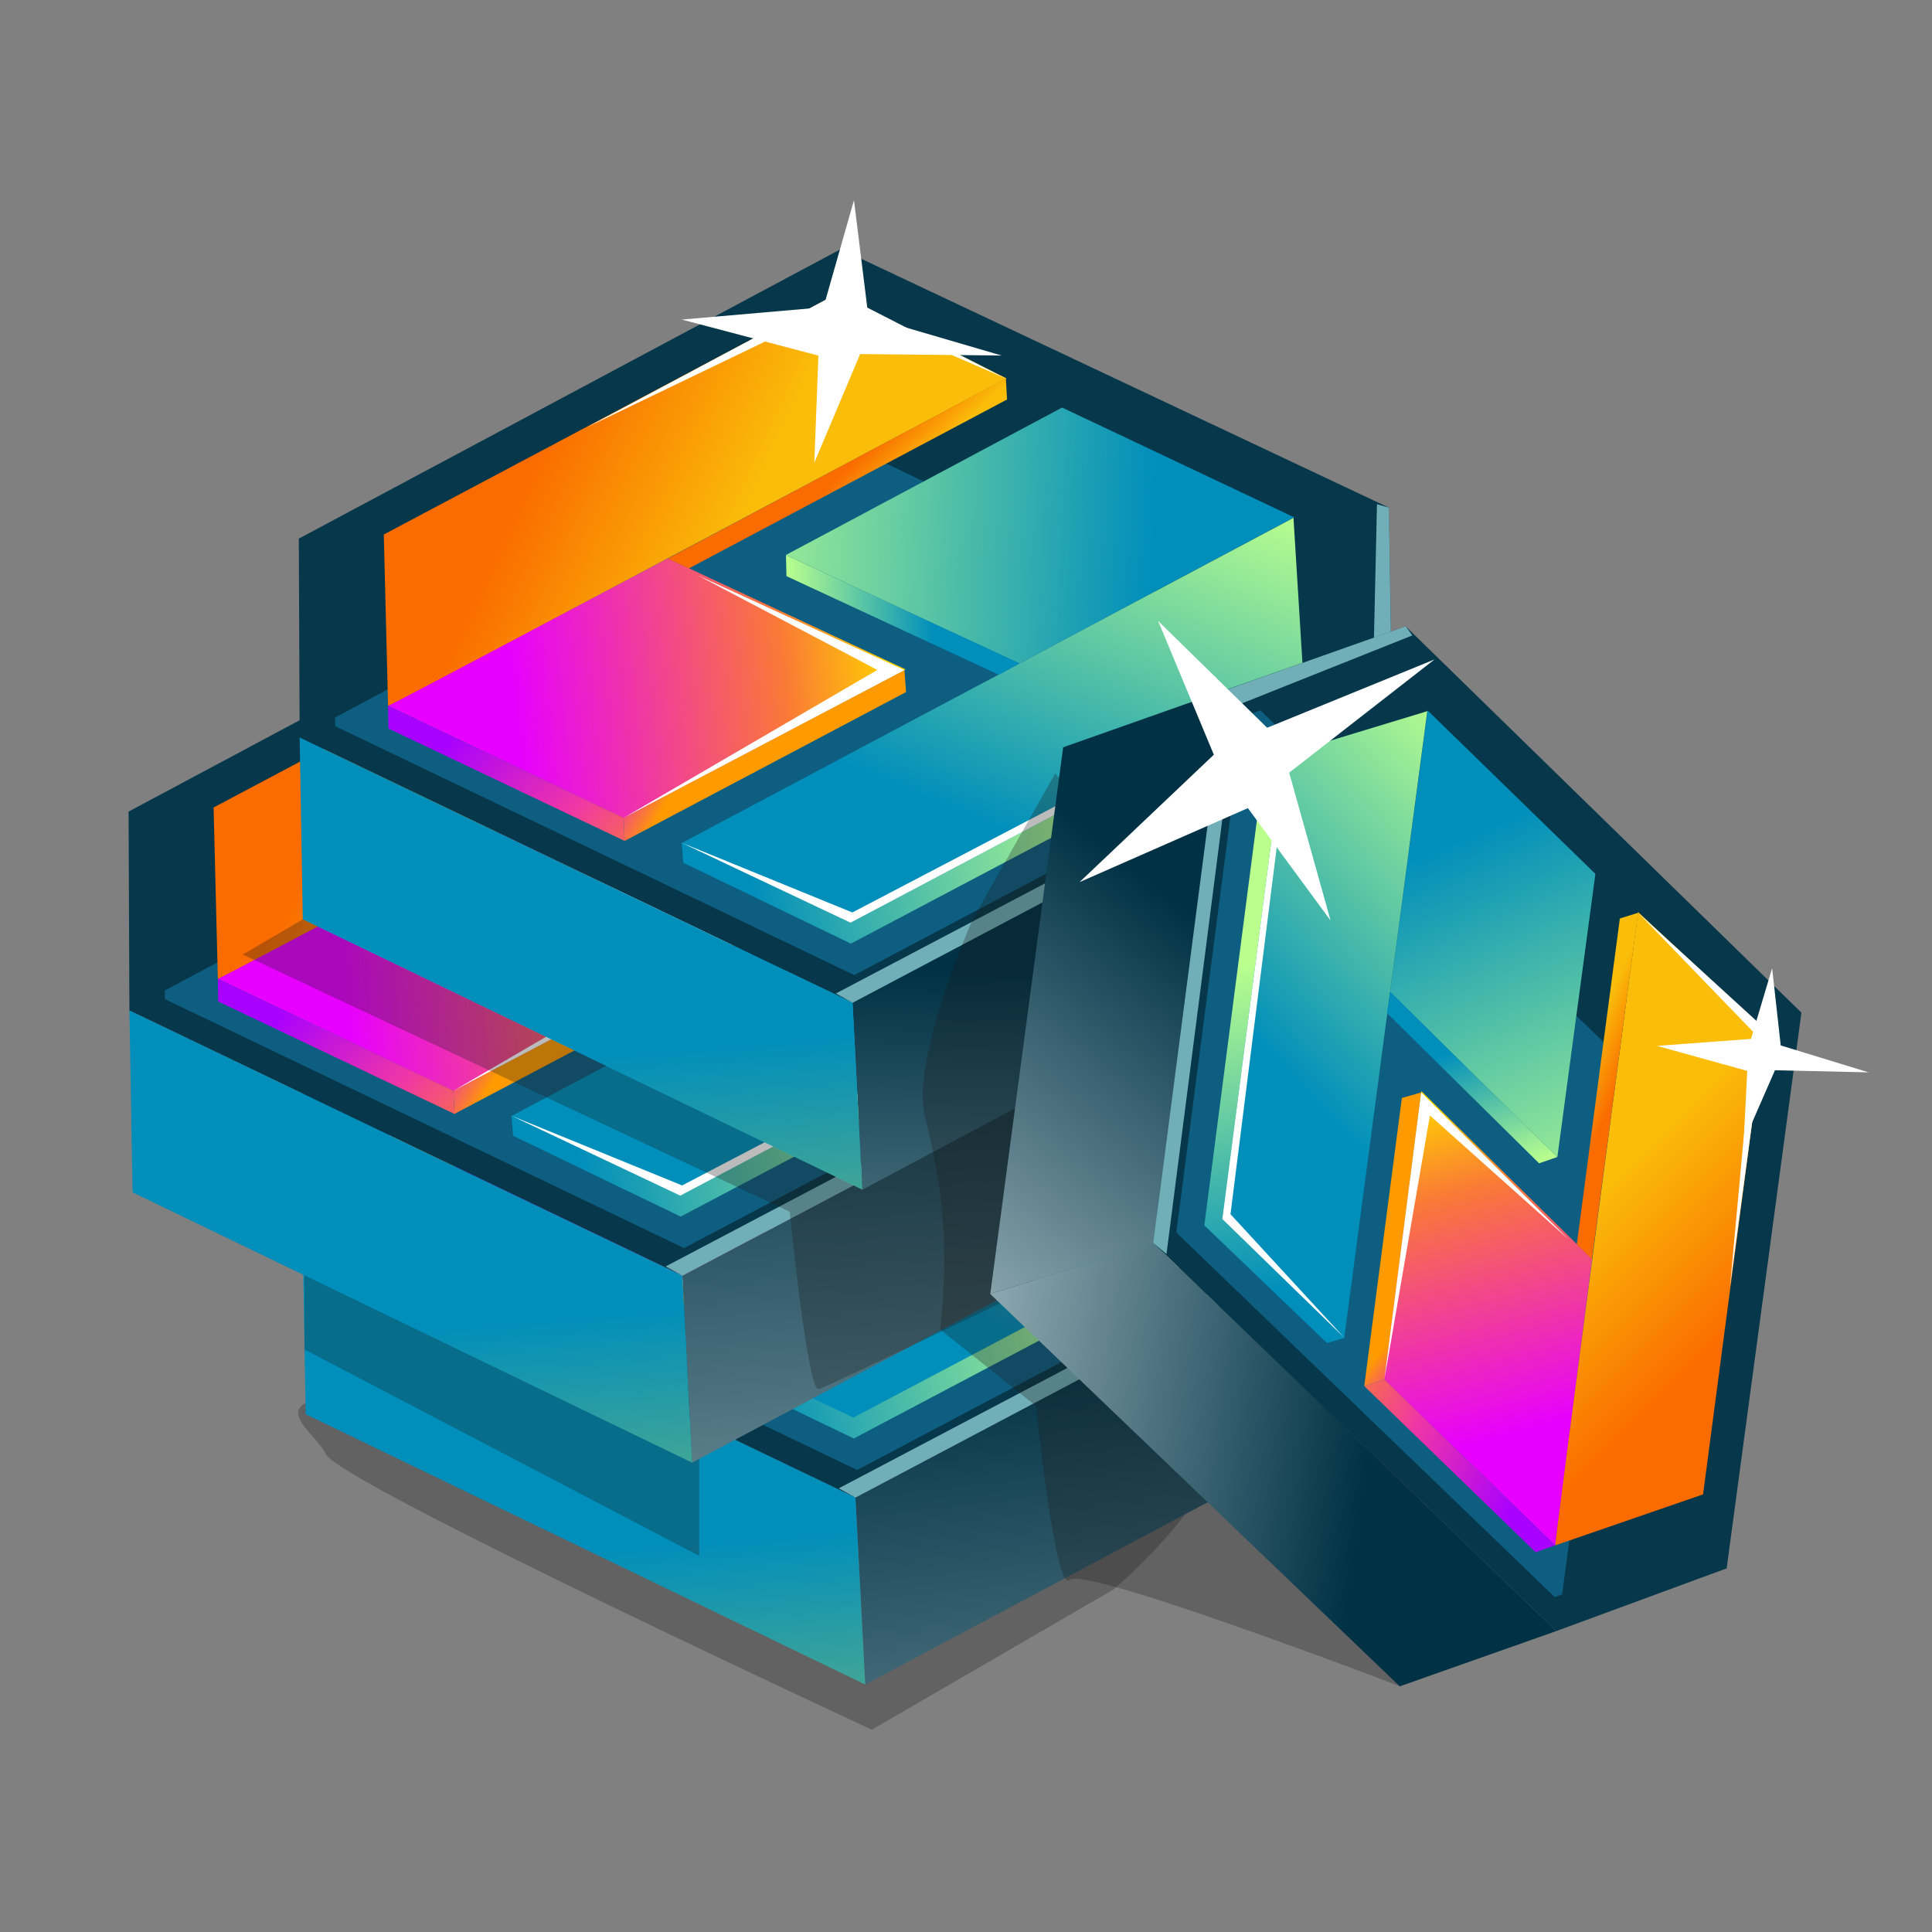 <svg id="Layer_1" data-name="Layer 1" xmlns="http://www.w3.org/2000/svg" xmlns:xlink="http://www.w3.org/1999/xlink" viewBox="0 0 800 800"><rect x="0" y="0" width="800" height="800" fill="#808080" stroke="none"/><defs><style>.cls-1{fill:#1c1c1c;}.cls-1,.cls-3{opacity:0.3;}.cls-2{fill:#07374a;}.cls-3{fill:#1bb8ff;}.cls-4{fill:url(#linear-gradient);}.cls-5{fill:url(#linear-gradient-2);}.cls-6{fill:url(#linear-gradient-3);}.cls-7{fill:url(#linear-gradient-4);}.cls-8{fill:url(#linear-gradient-5);}.cls-9{fill:url(#linear-gradient-6);}.cls-10{fill:url(#linear-gradient-7);}.cls-11{fill:url(#linear-gradient-8);}.cls-12{fill:url(#linear-gradient-9);}.cls-13{fill:#b5ffff;opacity:0.6;}.cls-14{fill:url(#linear-gradient-10);}.cls-15{fill:url(#linear-gradient-11);}.cls-16{fill:#fff;}.cls-17{fill:url(#linear-gradient-12);}.cls-18{fill:url(#linear-gradient-13);}.cls-19{fill:url(#linear-gradient-14);}.cls-20{fill:url(#linear-gradient-15);}.cls-21{fill:url(#linear-gradient-16);}.cls-22{fill:url(#linear-gradient-17);}.cls-23{fill:url(#linear-gradient-18);}.cls-24{fill:url(#linear-gradient-19);}.cls-25{fill:url(#linear-gradient-20);}.cls-26{fill:url(#linear-gradient-21);}.cls-27{fill:url(#linear-gradient-22);}.cls-28{fill:url(#linear-gradient-23);}.cls-29{fill:url(#linear-gradient-24);}.cls-30{fill:url(#linear-gradient-25);}.cls-31{fill:url(#linear-gradient-26);}.cls-32{fill:url(#linear-gradient-27);}.cls-33{fill:url(#linear-gradient-28);}.cls-34{fill:url(#linear-gradient-29);}.cls-35{fill:url(#linear-gradient-30);}.cls-36{fill:url(#linear-gradient-31);}.cls-37{fill:url(#linear-gradient-32);}.cls-38{fill:url(#linear-gradient-33);}.cls-39{fill:url(#linear-gradient-34);}.cls-40{fill:url(#linear-gradient-35);}.cls-41{fill:url(#linear-gradient-36);}.cls-42{fill:url(#linear-gradient-37);}.cls-43{fill:url(#linear-gradient-38);}.cls-44{fill:url(#linear-gradient-39);}.cls-45{fill:url(#linear-gradient-40);}.cls-46{fill:url(#linear-gradient-41);}.cls-47{fill:url(#linear-gradient-42);}.cls-48{fill:url(#linear-gradient-43);}.cls-49{fill:url(#linear-gradient-44);}</style><linearGradient id="linear-gradient" x1="496.67" y1="849.5" x2="460.67" y2="535.5" gradientUnits="userSpaceOnUse"><stop offset="0" stop-color="#92acb3"/><stop offset="0.19" stop-color="#74939c"/><stop offset="0.94" stop-color="#003145"/></linearGradient><linearGradient id="linear-gradient-2" x1="117.89" y1="1745.28" x2="99.11" y2="1446.21" gradientTransform="translate(109.43 -925.39) rotate(-1)" gradientUnits="userSpaceOnUse"><stop offset="0.05" stop-color="#9fc762"/><stop offset="0.59" stop-color="#008ebb"/></linearGradient><linearGradient id="linear-gradient-3" x1="27.72" y1="1426.79" x2="235.77" y2="1409.45" gradientTransform="translate(109.43 -925.39) rotate(-1)" gradientUnits="userSpaceOnUse"><stop offset="0.25" stop-color="#e700ff"/><stop offset="0.79" stop-color="#fa7a36"/><stop offset="1" stop-color="#ffd100"/></linearGradient><linearGradient id="linear-gradient-4" x1="313.1" y1="1431.55" x2="43.29" y2="1301.52" gradientTransform="translate(109.43 -925.39) rotate(-1)" gradientUnits="userSpaceOnUse"><stop offset="0.53" stop-color="#fabd09"/><stop offset="0.83" stop-color="#fa6b00"/></linearGradient><linearGradient id="linear-gradient-5" x1="85.43" y1="1342.09" x2="432.18" y2="1367.02" gradientTransform="translate(109.43 -925.39) rotate(-1)" gradientUnits="userSpaceOnUse"><stop offset="0.2" stop-color="#baff8e"/><stop offset="0.75" stop-color="#008ebb"/><stop offset="0.87" stop-color="#008ebb"/></linearGradient><linearGradient id="linear-gradient-6" x1="369.3" y1="1241.35" x2="207.84" y2="1610.85" gradientTransform="translate(109.43 -925.39) rotate(-1)" gradientUnits="userSpaceOnUse"><stop offset="0" stop-color="#fff"/><stop offset="0.21" stop-color="#baff8e"/><stop offset="0.63" stop-color="#008ebb"/></linearGradient><linearGradient id="linear-gradient-7" x1="244.74" y1="1360.37" x2="211.51" y2="1324.25" gradientTransform="translate(109.43 -925.39) rotate(-1)" gradientUnits="userSpaceOnUse"><stop offset="0.42" stop-color="#fabd09"/><stop offset="0.83" stop-color="#fa6b00"/></linearGradient><linearGradient id="linear-gradient-8" x1="193.54" y1="1389.27" x2="289.45" y2="1389.27" gradientTransform="translate(109.43 -925.39) rotate(-1)" gradientUnits="userSpaceOnUse"><stop offset="0" stop-color="#baff8e"/><stop offset="0.63" stop-color="#008ebb"/><stop offset="0.7" stop-color="#008ebb"/></linearGradient><linearGradient id="linear-gradient-9" x1="322.14" y1="1471.12" x2="88.81" y2="1510.85" gradientTransform="translate(109.43 -925.39) rotate(-1)" gradientUnits="userSpaceOnUse"><stop offset="0" stop-color="#baff8e"/><stop offset="0.63" stop-color="#008ebb"/></linearGradient><linearGradient id="linear-gradient-10" x1="31.28" y1="1407.97" x2="135.31" y2="1510.19" gradientTransform="translate(109.43 -925.39) rotate(-1)" gradientUnits="userSpaceOnUse"><stop offset="0.25" stop-color="#a900ff"/><stop offset="0.64" stop-color="#f037a5"/><stop offset="0.76" stop-color="#f45672"/><stop offset="0.89" stop-color="#fa7a36"/><stop offset="1" stop-color="#ff9b00"/></linearGradient><linearGradient id="linear-gradient-11" x1="118.09" y1="1407.46" x2="161.43" y2="1433.47" gradientTransform="translate(109.43 -925.39) rotate(-1)" gradientUnits="userSpaceOnUse"><stop offset="0.25" stop-color="#e700ff"/><stop offset="0.32" stop-color="#e804f9"/><stop offset="0.41" stop-color="#e90ee8"/><stop offset="0.52" stop-color="#ec1fcc"/><stop offset="0.64" stop-color="#f037a5"/><stop offset="0.76" stop-color="#f45672"/><stop offset="0.89" stop-color="#fa7a36"/><stop offset="1" stop-color="#ff9b00"/></linearGradient><linearGradient id="linear-gradient-12" x1="410.59" y1="712.24" x2="388.59" y2="396.24" xlink:href="#linear-gradient"/><linearGradient id="linear-gradient-13" x1="47.82" y1="1652.17" x2="29.04" y2="1353.1" xlink:href="#linear-gradient-2"/><linearGradient id="linear-gradient-14" x1="-42.35" y1="1333.68" x2="165.7" y2="1316.34" xlink:href="#linear-gradient-3"/><linearGradient id="linear-gradient-15" x1="243.03" y1="1338.43" x2="-26.78" y2="1208.4" xlink:href="#linear-gradient-4"/><linearGradient id="linear-gradient-16" x1="15.37" y1="1248.98" x2="362.11" y2="1273.91" xlink:href="#linear-gradient-5"/><linearGradient id="linear-gradient-17" x1="299.23" y1="1148.24" x2="137.77" y2="1517.74" xlink:href="#linear-gradient-6"/><linearGradient id="linear-gradient-18" x1="174.67" y1="1267.26" x2="141.44" y2="1231.14" xlink:href="#linear-gradient-7"/><linearGradient id="linear-gradient-19" x1="123.47" y1="1296.16" x2="219.39" y2="1296.16" xlink:href="#linear-gradient-8"/><linearGradient id="linear-gradient-20" x1="252.07" y1="1378" x2="18.74" y2="1417.74" xlink:href="#linear-gradient-9"/><linearGradient id="linear-gradient-21" x1="-38.78" y1="1314.86" x2="65.24" y2="1417.08" xlink:href="#linear-gradient-10"/><linearGradient id="linear-gradient-22" x1="48.02" y1="1314.35" x2="91.36" y2="1340.36" xlink:href="#linear-gradient-11"/><linearGradient id="linear-gradient-23" x1="461.59" y1="619.61" x2="465.59" y2="389.61" xlink:href="#linear-gradient"/><linearGradient id="linear-gradient-24" x1="120.26" y1="1540.37" x2="101.48" y2="1241.3" xlink:href="#linear-gradient-2"/><linearGradient id="linear-gradient-25" x1="30.09" y1="1221.88" x2="238.14" y2="1204.55" xlink:href="#linear-gradient-3"/><linearGradient id="linear-gradient-26" x1="315.47" y1="1226.64" x2="45.66" y2="1096.61" xlink:href="#linear-gradient-4"/><linearGradient id="linear-gradient-27" x1="87.8" y1="1137.19" x2="434.55" y2="1162.11" xlink:href="#linear-gradient-5"/><linearGradient id="linear-gradient-28" x1="371.67" y1="1036.44" x2="210.21" y2="1405.95" xlink:href="#linear-gradient-6"/><linearGradient id="linear-gradient-29" x1="247.11" y1="1155.46" x2="213.88" y2="1119.34" xlink:href="#linear-gradient-7"/><linearGradient id="linear-gradient-30" x1="195.91" y1="1184.36" x2="291.82" y2="1184.36" xlink:href="#linear-gradient-8"/><linearGradient id="linear-gradient-31" x1="324.51" y1="1266.21" x2="91.18" y2="1305.94" xlink:href="#linear-gradient-9"/><linearGradient id="linear-gradient-32" x1="33.65" y1="1203.07" x2="137.68" y2="1305.28" xlink:href="#linear-gradient-10"/><linearGradient id="linear-gradient-33" x1="120.46" y1="1202.56" x2="163.8" y2="1228.56" xlink:href="#linear-gradient-11"/><linearGradient id="linear-gradient-34" x1="368.93" y1="522.81" x2="558.93" y2="288.81" gradientUnits="userSpaceOnUse"><stop offset="0" stop-color="#92acb3"/><stop offset="0.63" stop-color="#003145"/></linearGradient><linearGradient id="linear-gradient-35" x1="414.26" y1="628.18" x2="568.26" y2="406.18" gradientTransform="matrix(0.67, -0.74, -0.74, -0.67, 583.82, 1318.7)" xlink:href="#linear-gradient-34"/><linearGradient id="linear-gradient-36" x1="380.09" y1="1465.24" x2="569.96" y2="1449.42" gradientTransform="matrix(-0.33, -0.94, -0.94, 0.33, 2149.14, 511.51)" xlink:href="#linear-gradient-3"/><linearGradient id="linear-gradient-37" x1="640.54" y1="1469.58" x2="394.3" y2="1350.92" gradientTransform="matrix(-0.33, -0.94, -0.94, 0.33, 2149.14, 511.51)" xlink:href="#linear-gradient-4"/><linearGradient id="linear-gradient-38" x1="432.76" y1="1387.95" x2="749.21" y2="1410.69" gradientTransform="matrix(-0.33, -0.94, -0.94, 0.33, 2149.14, 511.51)" xlink:href="#linear-gradient-5"/><linearGradient id="linear-gradient-39" x1="691.82" y1="1296.01" x2="544.48" y2="1633.22" gradientTransform="matrix(-0.33, -0.94, -0.94, 0.33, 2149.14, 511.51)" xlink:href="#linear-gradient-6"/><linearGradient id="linear-gradient-40" x1="578.15" y1="1404.62" x2="547.82" y2="1371.66" gradientTransform="matrix(-0.33, -0.94, -0.94, 0.33, 2149.14, 511.51)" xlink:href="#linear-gradient-7"/><linearGradient id="linear-gradient-41" x1="531.42" y1="1431" x2="618.96" y2="1431" gradientTransform="matrix(-0.33, -0.94, -0.94, 0.33, 2149.14, 511.51)" xlink:href="#linear-gradient-8"/><linearGradient id="linear-gradient-42" x1="648.78" y1="1505.7" x2="435.84" y2="1541.96" gradientTransform="matrix(-0.33, -0.94, -0.94, 0.33, 2149.14, 511.51)" xlink:href="#linear-gradient-9"/><linearGradient id="linear-gradient-43" x1="383.35" y1="1448.07" x2="478.28" y2="1541.36" gradientTransform="matrix(-0.33, -0.94, -0.94, 0.33, 2149.14, 511.51)" xlink:href="#linear-gradient-10"/><linearGradient id="linear-gradient-44" x1="462.57" y1="1447.61" x2="502.12" y2="1471.34" gradientTransform="matrix(-0.33, -0.94, -0.94, 0.33, 2149.14, 511.51)" xlink:href="#linear-gradient-11"/></defs><path class="cls-1" d="M461,658.22l-100,58s-220-102-226-114-36-26,34-26,258-42,318-16S461,658.22,461,658.22Z"/><polygon class="cls-2" points="577.79 501.95 354.22 620.11 125.27 510.3 124.92 427.94 349.34 308.08 576.28 415.1 577.79 501.95"/><polygon class="cls-3" points="139.93 502.02 139.95 505.58 354.93 608.69 563.72 498.36 563.58 490.2 351.62 388.96 139.93 502.02"/><path class="cls-4" d="M354.22,620.11,577.79,502l1.36,77.95L358.28,697.53S354.21,619.57,354.22,620.11Z"/><polygon class="cls-5" points="358.28 697.53 354.22 620.11 125.27 510.3 126.58 585.6 358.28 697.53"/><polygon class="cls-6" points="259.69 543.73 161.89 497.2 277.71 436.15 376.21 482.09 259.69 543.73"/><path class="cls-7" d="M161.89,497.2C164,496.62,418,361.61,418,361.61l-70-35.09L160.11,426.25Z"/><polygon class="cls-8" points="326.61 434.73 440.97 373.68 537.13 419.15 423.31 479.65 326.61 434.73"/><polygon class="cls-9" points="536.8 419.36 283.17 554.15 352.57 587.63 541.04 487.9 536.8 419.36"/><path class="cls-10" d="M277.71,436.21l8.74,4.07c65.22-34.6,131.7-69.94,131.7-69.94l-.5-8.68C395.12,373.64,277.71,436.21,277.71,436.21Z"/><polygon class="cls-11" points="423.35 479.62 326.64 434.76 326.86 443.49 414.79 484.34 423.35 479.62"/><polygon class="cls-12" points="353.37 586.98 283.46 553.9 284.13 562.18 353.52 595.65 541.61 496.31 541.09 487.85 353.37 586.98"/><polygon class="cls-13" points="577.72 501.99 354.22 620.11 347.31 616.28 569.43 499.35 571.38 413.7 576.28 415.1 577.72 501.99"/><polygon class="cls-14" points="161.89 497.23 162.05 506.59 259.85 553.12 259.43 543.54 161.89 497.23"/><polygon class="cls-15" points="375.69 482.4 259.43 543.54 259.85 553.12 376.37 491.48 375.69 482.4"/><polygon class="cls-16" points="417.65 361.66 348.41 326.18 243.9 382 348.67 331.57 417.65 361.66"/><polygon class="cls-16" points="290.12 443.16 375.69 482.4 259.43 543.54 364.49 482.32 290.12 443.16"/><polygon class="cls-1" points="289.54 591.75 126.05 525.75 126.05 558.75 289.54 644.25 289.54 591.75"/><polygon class="cls-2" points="506.12 410.07 282.55 528.23 53.59 418.42 53.24 336.06 277.66 216.2 504.61 323.22 506.12 410.07"/><polygon class="cls-3" points="68.26 410.14 68.27 413.7 283.25 516.81 492.04 406.48 491.9 398.32 279.94 297.08 68.26 410.14"/><path class="cls-17" d="M282.55,528.23,506.12,410.07,507.47,488,286.6,605.65S282.54,527.69,282.55,528.23Z"/><polygon class="cls-18" points="286.6 605.65 282.55 528.23 53.59 418.42 54.9 493.72 286.6 605.65"/><polygon class="cls-19" points="188.02 451.85 90.21 405.32 206.04 344.27 304.53 390.22 188.02 451.85"/><path class="cls-20" d="M90.21,405.32c2.16-.58,256.12-135.59,256.12-135.59l-70-35.08L88.44,334.37Z"/><polygon class="cls-21" points="254.94 342.85 369.3 281.8 465.46 327.27 351.63 387.77 254.94 342.85"/><polygon class="cls-22" points="465.12 327.48 211.5 462.28 280.9 495.75 469.36 396.02 465.12 327.48"/><path class="cls-23" d="M206,344.33l8.73,4.07c65.23-34.6,131.71-69.94,131.71-69.94l-.5-8.68C323.44,281.76,206,344.33,206,344.33Z"/><polygon class="cls-24" points="351.67 387.74 254.97 342.88 255.18 351.61 343.12 392.46 351.67 387.74"/><polygon class="cls-25" points="281.7 495.1 211.79 462.02 212.45 470.3 281.85 503.77 469.94 404.44 469.41 395.97 281.7 495.1"/><polygon class="cls-13" points="506.04 410.11 282.55 528.23 275.64 524.4 497.76 407.47 499.7 321.82 504.61 323.22 506.04 410.11"/><polygon class="cls-26" points="90.21 405.35 90.38 414.71 188.18 461.24 187.75 451.66 90.21 405.35"/><polygon class="cls-27" points="304.02 390.52 187.75 451.66 188.18 461.24 304.69 399.61 304.02 390.52"/><polygon class="cls-16" points="469.41 395.97 281.7 495.1 211.79 462.02 282.46 490.87 468.8 393.35 469.41 395.97"/><polygon class="cls-16" points="448.25 465.05 449.89 405.33 413.28 394.9 455.02 391.39 470.11 343.46 468.6 392.75 506.31 410.44 466.79 408.95 448.25 465.05"/><polygon class="cls-16" points="345.98 269.78 276.74 234.3 172.22 290.13 277 239.69 345.98 269.78"/><polygon class="cls-16" points="218.44 351.28 304.02 390.52 187.75 451.66 292.82 390.44 218.44 351.28"/><path class="cls-1" d="M421.53,458.26l-64.45,34.35L125.38,380.68l-24.83,14.58L327,501.75s7.5,75,12,73.5,88.49-42,88.49-42Z"/><polygon class="cls-2" points="576.6 297.04 353.03 415.2 124.08 305.38 123.73 223.03 348.15 103.16 575.09 210.19 576.6 297.04"/><polygon class="cls-3" points="138.74 297.11 138.75 300.66 353.74 403.77 562.53 293.44 562.38 285.29 350.43 184.04 138.74 297.11"/><path class="cls-28" d="M353,415.2,576.6,297,578,375,357.08,492.61S353,414.65,353,415.2Z"/><polygon class="cls-29" points="357.08 492.61 353.03 415.2 124.08 305.38 125.38 380.68 357.08 492.61"/><polygon class="cls-30" points="258.5 338.81 160.69 292.28 276.52 231.23 375.01 277.18 258.5 338.81"/><path class="cls-31" d="M160.69,292.28c2.16-.58,256.12-135.58,256.12-135.58l-70-35.09L158.92,221.33Z"/><polygon class="cls-32" points="325.42 229.81 439.78 168.76 535.94 214.23 422.11 274.73 325.42 229.81"/><polygon class="cls-33" points="535.6 214.44 281.98 349.24 351.38 382.71 539.84 282.98 535.6 214.44"/><path class="cls-34" d="M276.52,231.29l8.74,4.07C350.48,200.77,417,165.42,417,165.42l-.5-8.68C393.93,168.72,276.52,231.29,276.52,231.29Z"/><polygon class="cls-35" points="422.16 274.7 325.45 229.84 325.66 238.57 413.6 279.42 422.16 274.7"/><polygon class="cls-36" points="352.18 382.07 282.27 348.99 282.93 357.26 352.33 390.73 540.42 291.4 539.89 282.93 352.18 382.07"/><polygon class="cls-13" points="576.52 297.07 353.03 415.2 346.12 411.37 568.24 294.44 570.18 208.78 575.09 210.19 576.52 297.07"/><polygon class="cls-37" points="160.69 292.32 160.86 301.67 258.66 348.2 258.24 338.63 160.69 292.32"/><polygon class="cls-38" points="374.5 277.48 258.24 338.63 258.66 348.2 375.18 286.57 374.5 277.48"/><polygon class="cls-16" points="539.89 282.93 352.18 382.07 282.27 348.99 352.94 377.83 539.28 280.31 539.89 282.93"/><polygon class="cls-16" points="416.46 156.74 347.22 121.27 242.7 177.09 347.48 126.66 416.46 156.74"/><polygon class="cls-16" points="288.92 238.24 374.5 277.48 258.24 338.63 363.3 277.41 288.92 238.24"/><path class="cls-1" d="M437,320.22l-34,60s-26,58-20,82,8,42,8,58a292.76,292.76,0,0,1-1.68,30.3L429,582.22s8,78,14,72,136.62,44,136.62,44,21.38-54-.62-112-42-140-64-166S437,320.22,437,320.22Z"/><polygon class="cls-2" points="507.32 285.75 477.54 514.6 644.43 675.39 714.97 649.43 745.93 419.31 582.07 259.36 507.32 285.75"/><polygon class="cls-3" points="646.84 660.21 643.79 661.33 487.09 510.36 514.88 296.64 521.9 294.16 676.04 443.14 646.84 660.21"/><path class="cls-39" d="M477.54,514.6l29.78-228.85-67.09,23.69L410.05,535.81S478,514.44,477.54,514.6Z"/><polygon class="cls-40" points="410.05 535.82 477.54 514.6 644.43 675.39 579.62 698.27 410.05 535.82"/><polygon class="cls-41" points="573 571.09 643.96 639.89 659.25 521.39 588.56 451.81 573 571.09"/><path class="cls-42" d="M644,639.9c-.19-2,34.3-262.24,34.3-262.24l52.31,48.65L705.2,618.8Z"/><polygon class="cls-43" points="644.87 479.12 660.62 361.86 591.09 294.13 575.63 410.75 644.87 479.12"/><polygon class="cls-44" points="591.01 294.48 556.59 554.34 505.85 505.66 531.05 312.7 591.01 294.48"/><path class="cls-45" d="M659.2,521.41l-6.27-6.18c8.79-66.8,17.82-134.92,17.82-134.92l7.58-2.34C675.28,401.06,659.2,521.41,659.2,521.41Z"/><polygon class="cls-46" points="575.65 410.7 644.84 479.1 637.3 481.7 574.34 419.52 575.65 410.7"/><polygon class="cls-47" points="506.14 504.77 556.72 554.01 549.43 556.08 498.68 507.4 523.67 314.9 531.08 312.64 506.14 504.77"/><polygon class="cls-13" points="507.31 285.83 477.54 514.6 483.02 519.29 512.21 292.07 584.83 263.11 582.07 259.36 507.31 285.83"/><polygon class="cls-48" points="643.93 639.9 635.88 642.75 564.91 573.94 573.24 571.26 643.93 639.9"/><polygon class="cls-49" points="588.46 452.35 573.24 571.26 564.91 573.94 580.48 454.66 588.46 452.35"/><polygon class="cls-16" points="531.08 312.64 506.14 504.77 556.72 554.01 509.52 502.77 533.52 312.34 531.08 312.64"/><polygon class="cls-16" points="447.03 365.26 516.72 334.62 550.96 381.16 533.83 319.94 593.99 273.07 524.7 301.35 479.55 257.11 502.62 312.51 447.03 365.26"/><polygon class="cls-16" points="686.15 433.08 723.5 443.44 722.01 472.81 734.97 443.16 773.78 444.05 737.36 432.89 733.8 400.91 725.05 430.18 686.15 433.08"/><polygon class="cls-16" points="282.35 132.33 338.88 147.25 337.19 191.59 356.17 146.61 414.74 147.22 359.58 131.07 353.61 82.9 340.98 127.22 282.35 132.33"/><polygon class="cls-16" points="678.33 377.97 730.75 425.88 716.33 533.04 726.05 427.37 678.33 377.97"/><polygon class="cls-16" points="649.3 513.01 588.46 452.35 573.24 571.26 592.1 461.9 649.3 513.01"/></svg>